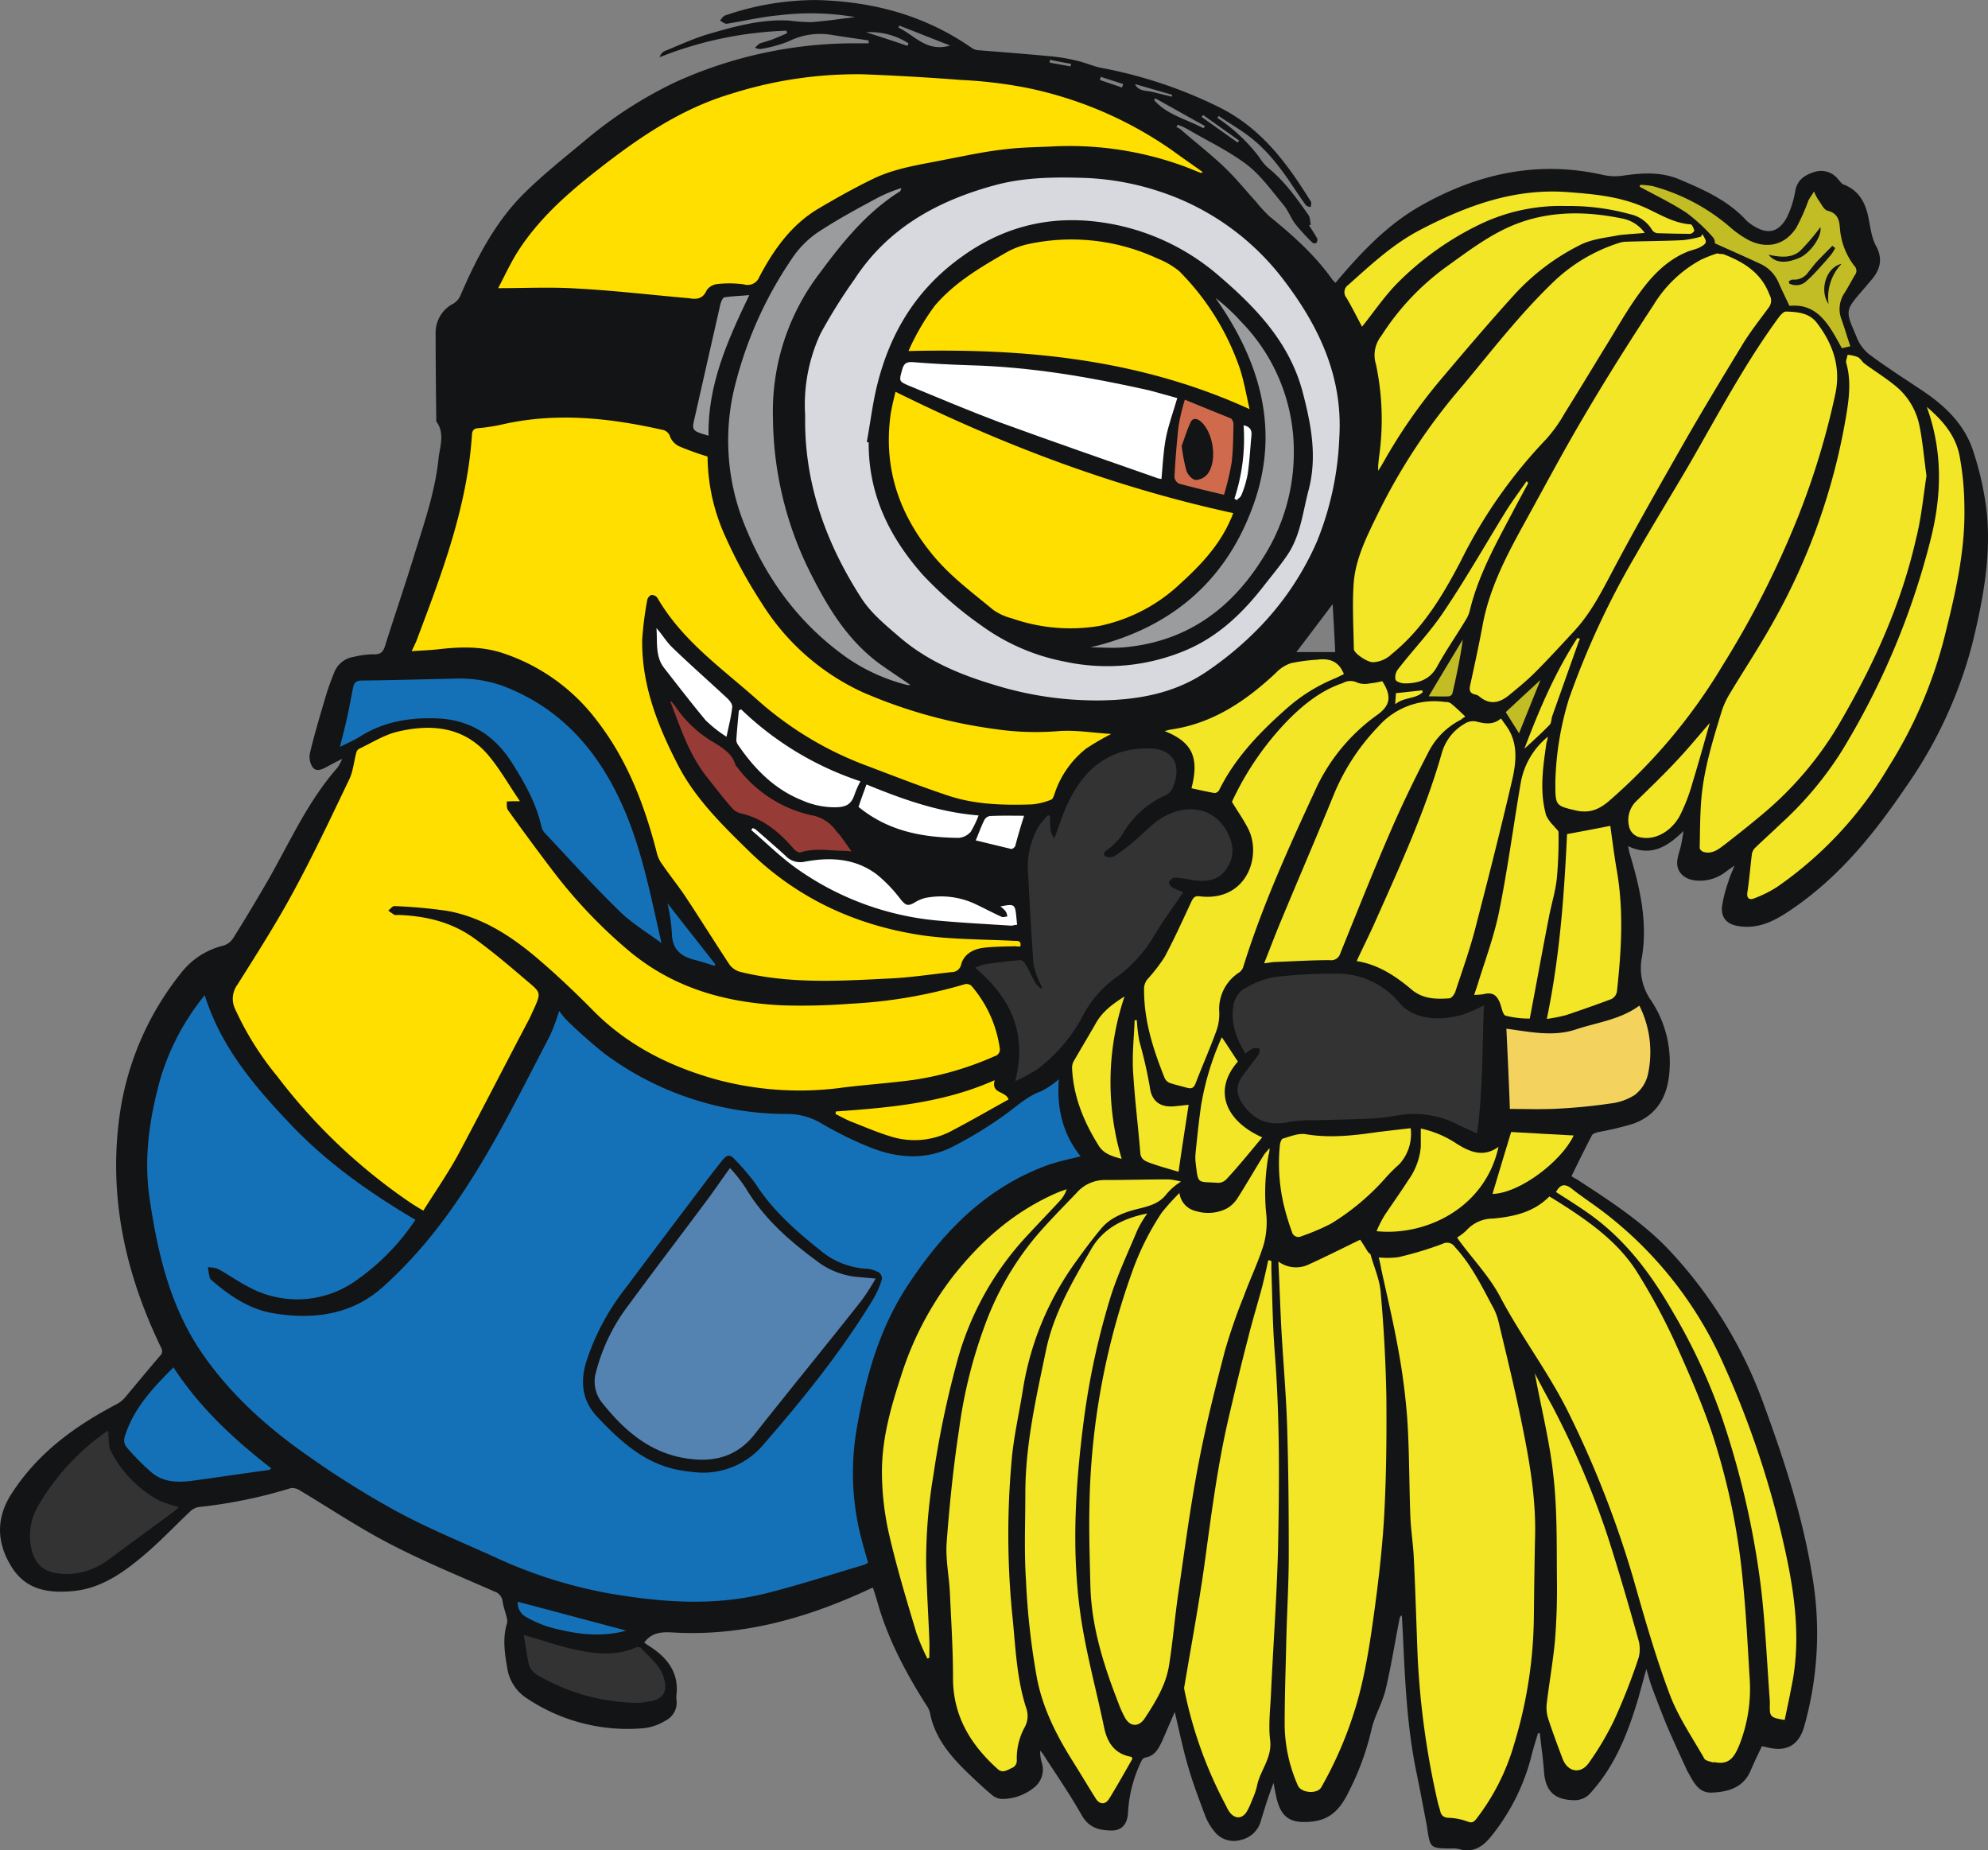 <svg xmlns="http://www.w3.org/2000/svg" xmlns:xlink="http://www.w3.org/1999/xlink" width="386.422" height="359.592" viewBox="0 0 386.422 359.592">
  <rect x="0" y="0" width="386.422" height="359.592" fill="#808080" stroke="none"/>
  <defs>
    <style>
      .ad02b672-c5d4-40e1-9001-df7a907b30e7 {
        fill: #131415;
      }

      .ececcb6a-bad7-4692-86b1-b91358638488 {
        fill: #1571b7;
      }

      .b62cee41-bc26-43de-91f2-a40bd4a82032 {
        fill: url(#fb27497a-6173-441d-bf40-a8ceb9afe2e3);
      }

      .b5cdb783-d601-4852-8f2d-f93a358a3e47 {
        fill: url(#a7aef2ea-5b89-437b-bce6-c45ca58c921f);
      }

      .bc4f93be-20e0-4b8c-80d6-1bbaa7ac2e27 {
        fill: #d8d9de;
      }

      .a71feda6-4c55-4084-8a34-fe3d06f525ea {
        fill: url(#e1f0ab3a-af7a-44e9-879a-7b5e042dc9b0);
      }

      .b411a51b-1a75-46e3-95e2-2565eb415f0d {
        fill: #333334;
      }

      .a5cfdca4-0320-4d0f-ba65-5d369bfaaacb {
        fill: #9b9c9e;
      }

      .f3090f87-e592-43e7-b6ba-e47b7385efaa {
        fill: #f3d35e;
      }

      .ba0a78eb-63b3-452a-bc37-c512364e0128 {
        fill: #973b36;
      }

      .fab1f4eb-5162-4073-bbe8-71d01b00072b {
        fill: #fff;
      }

      .ec245c59-77ec-4730-ae02-204ef2e5f854 {
        fill: url(#bbb0c6f0-8822-4f4b-8598-ff964544f23e);
      }

      .e3a21e37-f3d3-4075-9244-fabb00a67f19 {
        fill: #f2e627;
      }

      .afa65a13-94a9-4b95-83a5-ead2afc0c2aa {
        fill: #c2bc25;
      }

      .ff2c66e0-058b-4c23-98f7-562502410780 {
        fill: #5483b2;
      }

      .a1269353-01e0-4cc1-b559-71fb6a554f3f {
        fill: url(#e213d125-58c4-479e-a370-7e166bc16327);
      }

      .a0c2093e-9b7f-4994-a530-39d8b2188946 {
        fill: url(#b63a9c1f-8f39-4d54-9da5-a9e622c51e34);
      }

      .b25860c0-2cb9-4c97-99d5-40e219a23e89 {
        fill: #cf6a4c;
      }
    </style>
    <linearGradient id="fb27497a-6173-441d-bf40-a8ceb9afe2e3" data-name="Adsız degrade 8" x1="1.246" y1="148.301" x2="150.337" y2="148.301" gradientTransform="matrix(1, 0, 0, -1, 44, 336.662)" gradientUnits="userSpaceOnUse">
      <stop offset="0" stop-color="#ffdf00"/>
      <stop offset="0.309" stop-color="#ffdf00"/>
      <stop offset="1" stop-color="#ffdf00"/>
    </linearGradient>
    <linearGradient id="a7aef2ea-5b89-437b-bce6-c45ca58c921f" x1="36.009" y1="200.783" x2="172.03" y2="200.783" xlink:href="#fb27497a-6173-441d-bf40-a8ceb9afe2e3"/>
    <linearGradient id="e1f0ab3a-af7a-44e9-879a-7b5e042dc9b0" x1="52.832" y1="300.425" x2="189.807" y2="300.425" xlink:href="#fb27497a-6173-441d-bf40-a8ceb9afe2e3"/>
    <linearGradient id="bbb0c6f0-8822-4f4b-8598-ff964544f23e" x1="118.403" y1="120.913" x2="152.049" y2="120.913" xlink:href="#fb27497a-6173-441d-bf40-a8ceb9afe2e3"/>
    <linearGradient id="e213d125-58c4-479e-a370-7e166bc16327" x1="128.77" y1="237.522" x2="195.701" y2="237.522" xlink:href="#fb27497a-6173-441d-bf40-a8ceb9afe2e3"/>
    <linearGradient id="b63a9c1f-8f39-4d54-9da5-a9e622c51e34" x1="132.586" y1="273.624" x2="198.894" y2="273.624" xlink:href="#fb27497a-6173-441d-bf40-a8ceb9afe2e3"/>
  </defs>
  <g id="fefbb274-d9b1-47ba-a62a-f8b99d891000" data-name="katman 2">
    <g id="e71d9f8e-3056-469f-b0f2-af83bc711f38" data-name="katman 1">
      <g>
        <path class="ad02b672-c5d4-40e1-9001-df7a907b30e7" d="M22.849,272.792a5.613,5.613,0,0,0,1.474-1.228c2.272-2.701,4.482-5.403,6.754-8.043a1.228,1.228,0,0,0,.246-1.596c-6.876-14.244-10.253-29.04-8.104-44.942a56.77,56.77,0,0,1,11.911-27.813,14.831,14.831,0,0,1,8.289-5.403,3.392,3.392,0,0,0,1.842-1.351c2.149-3.377,4.175-6.815,6.201-10.253,4.543-7.736,8.104-16.147,14.121-22.962a8.339,8.339,0,0,0,.921-1.719c-1.228.614-2.087,1.044-2.947,1.535-.921.491-2.026,1.044-2.763.123a3.63,3.63,0,0,1-.553-2.763c.798-3.377,1.78-6.692,2.763-10.008a50.451,50.451,0,0,1,2.026-5.833,4.804,4.804,0,0,1,3.745-2.886,16.697,16.697,0,0,1,3.868-.491c1.351.061,1.842-.491,2.21-1.658,1.842-5.894,3.868-11.727,5.648-17.559,1.903-6.14,4.052-12.279,4.728-18.726.246-2.394,1.289-4.912-.368-7.245-.123-.123-.061-.368-.061-.553-.061-5.526-.123-11.051-.123-16.638A6.313,6.313,0,0,1,88.114,59.01a3.387,3.387,0,0,0,1.412-1.658c3.131-7.245,6.754-14.244,12.402-19.831,3.622-3.561,7.613-6.754,11.543-10.008A81.477,81.477,0,0,1,131.398,15.91a84.123,84.123,0,0,1,35.487-7.49H168.85V7.867c-2.333-.368-4.666-.675-6.938-1.044A13.697,13.697,0,0,0,153.255,8.051a25.958,25.958,0,0,1-5.403,1.474,2.586,2.586,0,0,1-1.105-.246,10.196,10.196,0,0,1,.86-.798c.798-.307,1.658-.491,2.456-.798.982-.368,1.965-.798,2.947-1.228a1.445,1.445,0,0,1-.123-.491,72.998,72.998,0,0,0-24.681,5.157,2.065,2.065,0,0,1,.921-1.167c2.886-1.167,5.771-2.517,8.718-3.377,5.096-1.474,10.192-2.886,15.595-2.579a33.719,33.719,0,0,0,4.298.307c3.008-.246,5.955-.675,8.473-.982a50.674,50.674,0,0,0-14.674-.368c-3.438.307-6.815,1.105-10.253,1.658-.43.061-.921-.43-1.351-.614.307-.307.614-.86.982-.982A54.305,54.305,0,0,1,158.597.008c10.99.246,21.182,2.947,30.33,9.332a2.519,2.519,0,0,0,1.351.43c4.666.368,9.332.737,13.937,1.167a35.32,35.32,0,0,1,5.096.86c1.658.368,3.193,1.105,4.85,1.412a88.048,88.048,0,0,1,22.778,7.613c8.227,4.052,13.262,10.929,17.866,18.358.184.246,0,.737-.061,1.105-.307-.123-.737-.184-.921-.43-.675-.921-1.351-1.903-1.965-2.824-2.517-3.807-5.157-7.49-8.78-10.315-1.965-1.535-4.114-2.763-6.201-4.175-.061.123-.184.246-.246.368a33.464,33.464,0,0,1,8.166,7.675,9.471,9.471,0,0,0,1.535,1.903c3.254,2.579,5.648,5.955,7.982,9.271.368.491.307,1.289.491,1.903-.123.061-.246.061-.368.123.553.86,1.105,1.658,1.596,2.579.123.184,0,.614-.184.86-.061.123-.614.061-.737-.061a38.764,38.764,0,0,1-3.377-3.684c-.86-1.167-1.351-2.579-2.272-3.684-2.272-2.701-4.359-5.71-7.183-7.859-3.5-2.64-7.552-4.543-11.42-6.815a13.008,13.008,0,0,0-1.903-.86c-.123.123-.184.246-.307.368.246.184.553.307.798.491,2.824,2.456,5.833,4.789,8.534,7.368,2.21,2.087,4.114,4.482,6.14,6.692a28.134,28.134,0,0,0,2.579,2.824c4.543,3.684,8.902,7.552,12.279,12.341a5.79,5.79,0,0,0,.614.614c.246-.307.43-.491.614-.737,4.666-5.464,9.578-10.622,15.963-14.244,11.174-6.324,22.901-8.841,35.548-5.955a10.572,10.572,0,0,0,3.684.123c3.684-.553,7.368-.798,10.929.675,4.789,2.026,9.578,4.114,13.2,8.104a6.701,6.701,0,0,0,1.044.798c2.947,1.965,5.157,1.535,6.815-1.596a19.312,19.312,0,0,0,1.596-5.157c.43-2.087,1.903-3.008,3.745-3.561a4.179,4.179,0,0,1,4.543,1.412c.368.368.675.921,1.105,1.044,2.824,1.105,4.114,3.315,4.728,6.078.43,1.965.614,4.114,1.535,5.833,1.474,2.701.737,4.789-1.044,6.815-.491.553-.921,1.105-1.412,1.658-3.5,4.052-3.561,4.052-1.412,8.964a8.066,8.066,0,0,0,2.517,3.622c3.377,2.517,6.938,4.789,10.437,7.122,4.298,2.886,7.982,6.385,9.701,11.358a59.674,59.674,0,0,1,2.701,11.788c.982,8.841-.675,17.498-2.763,26.032a86.192,86.192,0,0,1-12.955,27.874c-6.201,9.148-13.077,17.621-22.41,23.883-3.07,2.087-6.262,3.745-10.192,3.07-2.21-.368-3.377-1.719-3.07-3.929a25.502,25.502,0,0,1,1.228-4.728c.246-.921.675-1.78,1.167-3.07-.921.614-1.412.982-1.903,1.351a8.116,8.116,0,0,1-6.017,1.474c-2.272-.368-3.561-2.026-3.131-4.175.123-.798.43-1.596.614-2.394.246-.982.368-2.026.553-3.008-3.131,3.07-6.324,5.096-10.806,2.947a9.979,9.979,0,0,1,.246,1.167c2.026,6.692,3.622,13.446,2.456,20.445a10.903,10.903,0,0,0,1.842,8.473,21.73,21.73,0,0,1,3.5,13.876c-.368,4.666-2.394,8.35-7.061,10.008a62.382,62.382,0,0,1-6.692,1.596c-.491.123-1.105.307-1.289.614-1.351,2.579-2.64,5.219-3.991,7.982.368.246.982.553,1.535.921,5.955,3.868,11.849,7.736,16.884,12.832a86.926,86.926,0,0,1,19.156,31.128c3.868,10.56,7.306,21.182,9.148,32.294a66.534,66.534,0,0,1-1.474,29.716c-1.044,3.684-3.438,5.035-7.122,4.114-.368-.061-.737-.184-1.105-.246-.798,1.658-1.535,3.193-2.21,4.789-1.474,3.377-4.482,4.114-7.613,4.236-2.64.061-3.561-2.272-4.666-4.175-.123-.246-.246-.491-.368-.798-1.228-2.64-2.456-5.341-3.622-8.043-.982-2.394-1.903-4.789-2.824-7.245-.43-1.167-.737-2.333-1.167-3.745-.553,2.026-1.044,3.807-1.535,5.587-1.965,6.631-4.421,13.016-9.148,18.296a4.073,4.073,0,0,1-3.377,1.596c-3.868-.061-5.587-1.842-5.833-5.648-.184-2.456-.553-4.912-.798-7.368h-.368c-.43,1.474-.921,2.947-1.289,4.482a40.82,40.82,0,0,1-8.043,15.84c-1.535,1.842-3.438,2.947-5.955,2.21a5.424,5.424,0,0,0-1.719-.123c-3.929-.061-3.929-.061-4.543-3.991v-.123c-.675-3.561-1.351-7.183-2.087-10.744-1.842-8.902-2.21-17.928-2.64-27.014-.061-1.167-.123-2.333-.184-3.438a.859.859,0,0,0-.43.553c-.921,4.666-1.658,9.394-2.763,13.998-.675,2.701-2.21,5.157-2.763,7.859a52.269,52.269,0,0,1-4.052,11.236c-1.474,3.07-3.131,5.833-7.122,6.385-4.359.553-6.385-.553-7.306-4.85-.184-.86-.368-1.781-.491-2.64-.982,2.456-1.719,4.912-2.456,7.306a5.164,5.164,0,0,1-3.991,3.807,4.759,4.759,0,0,1-5.157-1.781,10.995,10.995,0,0,1-1.658-2.824c-1.167-3.131-2.394-6.324-3.315-9.516-1.044-3.5-1.78-7.122-2.64-10.744-.86,1.903-1.658,3.868-2.517,5.771-.675,1.412-1.412,2.763-3.193,3.07a1.092,1.092,0,0,0-.675.491,25.953,25.953,0,0,0-2.701,10.253c-.123,2.149-1.167,3.5-3.315,3.438-2.394-.061-4.298-.553-5.71-3.008-2.272-4.052-4.973-7.92-7.49-11.849-.184-.246-.368-.43-.553-.675a7.156,7.156,0,0,0,.307,2.333,4.437,4.437,0,0,1-1.351,4.728,9.957,9.957,0,0,1-6.078,2.333,3.216,3.216,0,0,1-2.21-.737c-1.78-1.474-3.438-3.07-5.096-4.666-3.254-3.193-6.14-6.692-6.999-11.358a4.275,4.275,0,0,0-.675-1.412c-4.052-6.385-7.613-13.077-9.639-20.445-.246-.798-.491-1.596-.798-2.456-.553.246-.982.43-1.351.614-11.911,5.464-24.313,8.902-37.575,8.104-2.149-.123-3.991,0-5.464,1.903,0,.061,0,.123.061.123a4.687,4.687,0,0,0,.675.491c3.622,2.272,6.078,5.219,5.464,9.823v.553a3.913,3.913,0,0,1-2.087,4.236,10.325,10.325,0,0,1-4.175,1.474,35.224,35.224,0,0,1-22.655-5.71,8.515,8.515,0,0,1-3.929-5.833c-.491-2.947-.982-5.894-.061-8.841a2.291,2.291,0,0,0-.061-1.105c-.246-1.044-.614-2.026-.798-3.07a2.295,2.295,0,0,0-1.658-2.026c-6.815-3.008-13.753-5.833-20.322-9.271-5.955-3.07-11.604-6.876-17.375-10.315a2.817,2.817,0,0,0-1.78-.491,93.89,93.89,0,0,1-17.928,3.684,3.243,3.243,0,0,0-1.474.675c-2.947,2.763-5.71,5.71-8.78,8.35-4.114,3.5-8.473,6.754-14.121,7.306-4.666.43-8.964-.123-11.788-4.359-2.947-4.482-3.377-9.209-.614-13.937C7.009,282.554,14.5,277.151,22.849,272.792ZM259.532,126.73c-.123-2.947-.307-5.955-.491-9.332-2.456,3.254-4.666,6.201-7.061,9.332ZM240.868,27.329l-6.999-4.973c-.123.123-.184.246-.307.368l6.999,4.973C240.684,27.575,240.745,27.452,240.868,27.329ZM233.93,24.935a1.866,1.866,0,0,1,.307-.43c-3.254-1.78-6.447-3.622-9.701-5.403l-.184.368C226.87,22.356,230.676,23.154,233.93,24.935Zm-9.885-7.061c1.228.307,2.517.614,3.745.921a.779.779,0,0,1,.061-.368c-2.394-.675-4.85-1.412-7.245-2.087C221.344,17.813,222.817,17.567,224.045,17.874Zm-5.955-.86c.061-.246.184-.491.246-.675-1.474-.491-2.947-.921-4.359-1.412-.061.184-.123.43-.184.614C215.204,16.033,216.678,16.524,218.09,17.015Zm-10.008-4.114c.061-.184.061-.307.123-.491-1.412-.246-2.763-.491-4.114-.798,0,.184-.061.368-.061.553C205.319,12.41,206.732,12.656,208.082,12.901Zm-23.392-4.052c-3.5-1.351-6.692-2.64-9.885-3.868l-.184.368C177.752,6.823,180.085,10.2,184.69,8.849Zm-8.289.061c.061-.184.123-.307.184-.491a13.705,13.705,0,0,0-8.227-2.149C171.06,7.13,173.7,7.99,176.402,8.911Z"/>
        <path class="ececcb6a-bad7-4692-86b1-b91358638488" d="M80.746,237.059c-8.841-5.219-17.13-11.051-24.19-18.48-6.999-7.368-13.569-14.981-16.761-25.172a46.801,46.801,0,0,0-8.595,16.147c-2.149,7.675-3.315,15.595-2.087,23.576,1.596,10.806,4.114,21.366,10.622,30.514,5.526,7.797,12.586,14.06,20.384,19.463a174.649,174.649,0,0,0,17.007,10.622c6.14,3.315,12.586,5.955,18.971,8.841a91.217,91.217,0,0,0,21.796,6.999c10.13,1.781,20.384,2.64,30.575.184,6.508-1.596,12.832-3.684,19.278-5.587a2.929,2.929,0,0,0,.982-.491c-.614-2.149-1.228-4.236-1.719-6.385a50.611,50.611,0,0,1-.553-19.217c1.719-10.069,4.359-19.831,10.13-28.488,6.815-10.315,15.226-18.91,27.199-23.208,1.965-.675,4.052-1.105,6.262-1.658-3.5-4.359-4.666-9.394-4.236-14.981a16.218,16.218,0,0,1-3.438,2.333c-3.07,1.105-5.28,3.438-7.859,5.157a78.82,78.82,0,0,1-9.762,5.833c-5.157,2.456-10.56,1.965-15.717-.123a71.091,71.091,0,0,1-9.455-4.666,12.807,12.807,0,0,0-6.508-1.78A59.511,59.511,0,0,1,117.584,204.826a96.508,96.508,0,0,1-7.552-6.692c-.43-.43-.798-.982-1.351-1.658a37.928,37.928,0,0,1-1.78,4.789c-7.061,13.507-13.63,27.321-23.392,39.294a85.734,85.734,0,0,1-8.902,9.394c-6.078,5.526-13.507,6.569-21.366,5.28-4.666-.737-8.473-3.315-11.972-6.324-.184-.184-.43-.307-.491-.553a21.062,21.062,0,0,1-.368-2.087,6.501,6.501,0,0,1,1.903.307c2.087,1.105,3.991,2.517,6.078,3.561a19.705,19.705,0,0,0,20.568-1.105A44.447,44.447,0,0,0,80.746,237.059Zm55.134,49.117a36.76,36.76,0,0,1-4.543-.614c-6.385-1.412-10.929-5.648-15.226-10.192-2.947-3.131-3.377-6.754-2.149-10.744a45.744,45.744,0,0,1,7.552-14.183c4.543-6.078,9.087-12.095,13.63-18.112,1.658-2.21,3.377-4.482,5.096-6.631,1.105-1.412,1.658-1.474,2.824-.123a43.269,43.269,0,0,1,3.807,4.482c3.377,5.28,8.043,9.332,12.832,13.139a15.189,15.189,0,0,0,8.902,3.377,5.825,5.825,0,0,1,2.272.737,1.49,1.49,0,0,1,.553,1.289,17.449,17.449,0,0,1-1.658,3.807c-6.14,10.13-13.507,19.278-21.305,28.242A15.31,15.31,0,0,1,135.88,286.176Z"/>
        <path class="b62cee41-bc26-43de-91f2-a40bd4a82032" d="M101.068,155.709c-2.149-3.131-3.991-6.447-6.385-9.209-4.728-5.341-10.99-5.833-17.437-4.298-2.579.614-4.973,2.149-7.429,3.315a1.144,1.144,0,0,0-.553.737c-.491,1.78-.614,3.684-1.412,5.28-3.5,7.306-6.938,14.612-10.806,21.734-3.315,6.14-7.122,12.095-10.867,18.051a4.611,4.611,0,0,0-.553,4.605A58.71,58.71,0,0,0,53.855,209.124a110.336,110.336,0,0,0,25.848,24.559c.737.491,1.535.982,2.579,1.596,2.272-3.622,4.666-7.061,6.692-10.744,4.728-8.841,9.271-17.744,13.937-26.585.307-.614.553-1.228.86-1.842,1.351-3.07,1.412-3.193-1.105-5.28-3.377-2.886-6.754-5.771-10.315-8.35-4.421-3.254-9.516-4.482-14.919-4.666a2.947,2.947,0,0,1-.737,0,14.893,14.893,0,0,1-1.228-.86c.43-.307.86-.921,1.228-.86a95.212,95.212,0,0,1,10.192.921c6.631,1.167,12.218,4.728,17.252,8.964,3.991,3.377,7.797,6.999,11.481,10.744,6.447,6.385,14.183,10.315,22.778,12.832a62.177,62.177,0,0,0,25.602,1.78c4.543-.553,9.087-.86,13.63-1.474A60.855,60.855,0,0,0,193.347,205.256a1.323,1.323,0,0,0,.982-1.535,23.511,23.511,0,0,0-5.526-12.156,1.452,1.452,0,0,0-1.228-.307,94.65,94.65,0,0,1-22.287,3.807,122.113,122.113,0,0,1-13.384.307c-10.806-.553-20.752-3.254-29.409-10.376A97.006,97.006,0,0,1,107.392,169.155c-2.947-3.868-5.833-7.797-8.657-11.727-.307-.43-.184-1.105-.246-1.658C99.165,155.709,99.902,155.709,101.068,155.709Z"/>
        <path class="b5cdb783-d601-4852-8f2d-f93a358a3e47" d="M198.32,183.951c.246-1.105-.368-1.105-1.167-1.105-5.894-.307-11.849-.246-17.682-1.044-13.016-1.903-24.559-7.183-34.075-16.577-5.157-5.035-10.315-10.13-13.63-16.577-3.929-7.613-7.061-15.533-6.938-24.313a66.617,66.617,0,0,1,.982-7.736,1.459,1.459,0,0,1,.798-.982,1.426,1.426,0,0,1,1.167.553c4.85,8.411,12.709,13.814,19.708,20.077A66.955,66.955,0,0,0,168.543,148.833c5.341,2.026,10.683,4.114,16.086,5.894,5.157,1.658,10.622,1.78,16.024,1.596a12.979,12.979,0,0,0,3.684-.921c.307-.123.491-.675.614-1.044a18.546,18.546,0,0,1,6.201-8.902,52.853,52.853,0,0,1,4.85-2.824h0c-3.377-.184-6.815-.798-10.192-.553a54.326,54.326,0,0,1-12.648-.43,96.517,96.517,0,0,1-25.479-7.122A45.533,45.533,0,0,1,148.098,117.275a92.034,92.034,0,0,1-6.999-12.77,37.931,37.931,0,0,1-3.561-15.656c0-.123-.061-.246,0-.123a56.582,56.582,0,0,1-5.464-1.965,3.591,3.591,0,0,1-1.78-1.78,1.958,1.958,0,0,0-1.658-1.474c-10.13-2.272-20.322-3.377-30.637-1.105a34.917,34.917,0,0,1-4.973.798c-.921.061-1.228.43-1.289,1.289-.921,14.121-5.894,27.076-10.806,40.092-.246.553-.491,1.105-.921,1.965,1.842-.123,3.561-.184,5.219-.368,4.175-.491,8.35-.614,12.463.737a37.652,37.652,0,0,1,18.296,13.077c6.017,7.736,9.394,16.7,11.788,26.155a6.759,6.759,0,0,0,1.044,1.965c1.474,2.149,3.131,4.175,4.543,6.324,2.886,4.359,5.587,8.718,8.473,13.077a3.843,3.843,0,0,0,2.026,1.351c9.639,2.394,19.401,1.78,29.163,1.289,3.991-.184,7.92-.798,11.911-1.228a1.885,1.885,0,0,0,1.903-1.535c.553-1.965,2.333-2.947,4.298-3.193,2.026-.246,4.114-.246,6.201-.307A5.616,5.616,0,0,0,198.32,183.951Z"/>
        <path class="bc4f93be-20e0-4b8c-80d6-1bbaa7ac2e27" d="M156.509,80.744c-.246,12.893,3.929,24.681,10.99,35.61,1.903,2.886,4.605,5.096,7.245,7.368,5.526,4.789,11.972,7.429,18.787,9.455a67.36,67.36,0,0,0,19.463,2.947c7.675,0,15.165-1.228,21.612-5.648a65.168,65.168,0,0,0,9.762-8.104,56.326,56.326,0,0,0,11.665-17.252,59.699,59.699,0,0,0,4.298-20.077c.737-11.911-4.052-21.857-11.051-30.944A49.69,49.69,0,0,0,225.212,37.153a52.416,52.416,0,0,0-14.428-2.579C204.951,34.39,199.057,34.451,193.409,35.986c-11.113,3.008-20.813,8.289-27.321,18.296a103.463,103.463,0,0,0-6.569,10.499A32.717,32.717,0,0,0,156.509,80.744ZM168.85,85.963c-.123,0-.246-.061-.368-.061.675-3.622,1.105-7.306,1.965-10.867,2.517-10.253,7.552-18.726,16.454-25.111,9.025-6.508,18.726-8.35,29.225-6.385a44.319,44.319,0,0,1,20.813,10.069c7.245,6.201,13.753,13.016,16.27,22.594,1.658,6.324,2.886,12.648,1.105,19.217-1.105,4.236-1.535,8.657-4.052,12.402-1.412,2.087-3.008,3.991-4.543,5.955-4.052,5.219-8.718,9.762-14.919,12.463A39.258,39.258,0,0,1,206.916,128.572a40.497,40.497,0,0,1-16.147-6.999,72.927,72.927,0,0,1-11.42-9.885C172.779,104.259,168.789,95.971,168.85,85.963Z"/>
        <path class="a71feda6-4c55-4084-8a34-fe3d06f525ea" d="M96.832,56.002c5.219,0,10.192-.246,15.165.061,6.938.368,13.814,1.167,20.691,1.78.43.061.86.061,1.289.123,1.474.246,2.64.123,3.377-1.535a2.827,2.827,0,0,1,2.087-1.228,20.678,20.678,0,0,1,5.157.061,2.431,2.431,0,0,0,3.008-1.474c2.824-5.341,6.262-10.192,11.604-13.323,3.438-2.026,6.938-3.991,10.499-5.71,4.421-2.149,9.271-2.763,14.06-3.745,3.561-.675,7.183-1.474,10.806-1.903,3.07-.43,6.201-.491,9.332-.614a64.987,64.987,0,0,1,25.172,3.438c1.474.491,2.886,1.105,4.298,1.658.061,0,.061,0,.43-.123-2.026-1.474-3.929-2.763-5.771-4.114a75.746,75.746,0,0,0-28.426-12.279,88.459,88.459,0,0,0-12.77-1.535q-9.578-.737-19.156-1.105a80.653,80.653,0,0,0-25.602,3.807c-9.885,2.947-18.112,8.657-26.032,14.858-5.955,4.666-11.543,9.639-15.595,16.086C99.104,51.397,97.999,53.791,96.832,56.002Z"/>
        <path class="b411a51b-1a75-46e3-95e2-2565eb415f0d" d="M202.311,192.117a7.426,7.426,0,0,1-.982-.982c-.737-1.228-1.289-2.579-2.026-3.807-.184-.307-.675-.798-.982-.737-2.272.184-4.482.43-6.754.798a8.666,8.666,0,0,0-2.026.675c6.876,5.833,10.192,12.648,7.797,22.041a29.905,29.905,0,0,0,4.236-2.272,31.193,31.193,0,0,0,8.718-10.069,21.262,21.262,0,0,1,6.815-7.92,27.04,27.04,0,0,0,7.368-8.227c1.658-2.763,3.622-5.403,5.526-8.227a10.743,10.743,0,0,1-2.087-.921c-.368-.184-.798-.798-.675-1.044a1.465,1.465,0,0,1,1.044-.86,18.87,18.87,0,0,1,3.254.43c2.701.43,5.28.307,6.938-2.272,1.658-2.456,1.289-4.973-.184-7.49-2.763-4.543-7.859-4.912-12.156-2.456-2.087,1.167-3.745,3.07-5.648,4.666a37.714,37.714,0,0,1-3.991,3.008c-.43.246-1.535.184-1.719-.123-.553-.798.368-.982.86-1.474a11.667,11.667,0,0,0,2.517-2.701,18.39,18.39,0,0,1,8.411-7.613,2.992,2.992,0,0,0,1.412-1.474c1.658-4.052.43-7.49-4.482-7.613-7.982-.184-12.955,4.114-16.086,10.99-.921,2.026-1.596,4.175-2.456,6.447-1.105-1.228-.737-2.886-.86-4.298l-.368-.184a18.852,18.852,0,0,0-1.78,2.087,15.854,15.854,0,0,0-2.087,9.578c.307,5.833.614,11.665,1.044,17.437a17.087,17.087,0,0,0,1.289,3.622c.123.307.246.553.368.798C202.495,191.933,202.372,192.056,202.311,192.117Z"/>
        <path class="b411a51b-1a75-46e3-95e2-2565eb415f0d" d="M242.096,204.765a7.245,7.245,0,0,1,1.474-1.044,3.096,3.096,0,0,1,1.289.061c-.061.368,0,.86-.246,1.167-1.044,1.474-2.149,2.824-3.193,4.298-1.289,1.842-1.105,3.622.246,5.464,2.21,3.131,5.157,4.175,8.964,3.315a28.07,28.07,0,0,1,5.096-.307c3.807-.123,7.613-.184,11.358-.368,2.087-.123,4.114-.553,6.14-.798a18.664,18.664,0,0,1,10.437,2.149c1.044.491,2.087.921,3.438,1.596,1.167-8.35.982-16.454,1.351-24.927a35.155,35.155,0,0,1-3.684,1.658c-4.605,1.474-9.762,1.289-12.77-2.149a15.788,15.788,0,0,0-13.016-5.648,87.463,87.463,0,0,0-11.358.675,16.941,16.941,0,0,0-6.262,2.579,5.044,5.044,0,0,0-1.658,3.193C239.272,198.932,240.315,201.879,242.096,204.765Z"/>
        <path class="ececcb6a-bad7-4692-86b1-b91358638488" d="M128.574,183.276c-2.21-9.701-3.991-19.217-8.166-27.997-4.85-10.253-12.034-17.989-22.839-22.041a25.32,25.32,0,0,0-9.332-1.351c-5.955.123-11.911.307-17.866.368-1.044,0-1.535.368-1.719,1.289-.43,2.087-.798,4.236-1.289,6.385-.368,1.658-.798,3.254-1.289,5.219,1.351-.675,2.64-1.228,3.745-1.903,4.666-3.008,9.885-3.868,15.349-3.622,6.324.307,11.051,3.377,14.367,8.657,2.456,3.868,4.728,7.859,5.71,12.402a3.047,3.047,0,0,0,.798,1.351c4.728,5.035,9.332,10.13,14.244,14.919C122.68,179.347,125.75,181.189,128.574,183.276Z"/>
        <path class="a5cfdca4-0320-4d0f-ba65-5d369bfaaacb" d="M175.235,36.539a30.08,30.08,0,0,0-4.421,1.78c-4.114,2.21-8.227,4.421-12.095,6.999a18.928,18.928,0,0,0-4.85,5.035,76.64,76.64,0,0,0-10.806,23.822,43.715,43.715,0,0,0,1.228,26.707c4.175,10.99,10.683,20.077,20.261,26.892a35.968,35.968,0,0,0,11.788,5.341,2.047,2.047,0,0,0,.614,0c-2.026-1.412-3.991-2.701-5.894-4.052-6.631-4.85-10.56-11.665-14.121-18.91a68.286,68.286,0,0,1-6.692-28.856,44.18,44.18,0,0,1,8.964-28.058c4.543-6.14,9.209-11.972,15.779-16.086C175.051,37.03,175.051,36.969,175.235,36.539Z"/>
        <path class="b411a51b-1a75-46e3-95e2-2565eb415f0d" d="M21.008,278.011A44.814,44.814,0,0,0,7.439,292.623a11.438,11.438,0,0,0-1.412,8.043c.798,3.684,2.824,5.341,7.429,5.219a13.774,13.774,0,0,0,7.859-2.947q6.262-4.605,12.525-9.209a10.989,10.989,0,0,0,.921-.86,27.864,27.864,0,0,1-3.622-1.167,22.391,22.391,0,0,1-9.516-9.578C21.008,281.019,21.192,279.423,21.008,278.011Z"/>
        <path class="f3090f87-e592-43e7-b6ba-e47b7385efaa" d="M292.809,199.915c.246,5.28.491,10.315.675,15.595,3.07,0,6.262.123,9.516-.061,3.315-.184,6.631-.491,9.885-.982a11.145,11.145,0,0,0,4.85-1.658,7.007,7.007,0,0,0,2.579-3.991,20.189,20.189,0,0,0-1.658-13.384c-3.745,2.763-8.289,3.254-12.463,4.666C301.834,201.511,297.352,200.529,292.809,199.915Z"/>
        <path class="ececcb6a-bad7-4692-86b1-b91358638488" d="M33.717,265.731c-4.114,4.114-7.859,8.104-9.516,13.63a2.184,2.184,0,0,0,.368,1.842,45.8,45.8,0,0,0,4.85,4.912c2.272,1.965,5.096,2.026,7.92,1.658,4.973-.675,9.885-1.412,14.858-2.087.123,0,.246-.123.553-.307C45.505,279.73,38.874,273.652,33.717,265.731Z"/>
        <path class="b411a51b-1a75-46e3-95e2-2565eb415f0d" d="M101.805,317.734c.307,1.781.553,3.622.921,5.464.368,1.658,1.719,2.394,3.07,3.07a39.25,39.25,0,0,0,18.419,4.666,16.544,16.544,0,0,0,1.719-.246c3.438-.368,3.991-2.456,2.824-5.403-.798-1.903-2.701-3.377-4.175-5.035a1.215,1.215,0,0,0-1.044-.061c-3.807,1.658-7.736,1.228-11.604.43C108.559,319.883,105.305,318.716,101.805,317.734Z"/>
        <path class="ba0a78eb-63b3-452a-bc37-c512364e0128" d="M130.293,136.308c1.965,5.096,3.622,10.253,6.999,14.551,1.596,2.026,3.193,4.114,4.912,6.078a3.45,3.45,0,0,0,1.903,1.167c4.298.982,7.429,3.684,10.192,6.876.307.368.982.798,1.289.675,2.824-.921,5.71-.307,8.595-.307.307,0,.614.061,1.351.123-.86-1.167-1.474-2.087-2.149-3.008-.246-.368-.614-.614-.86-.982a7.449,7.449,0,0,0-4.912-3.07,24.664,24.664,0,0,1-14.183-9.148c-.184-.246-.43-.43-.491-.675-.675-2.149-2.394-3.193-4.175-4.298a23.028,23.028,0,0,1-7.613-7.183c-.184-.246-.368-.43-.553-.675C130.661,136.369,130.539,136.369,130.293,136.308Z"/>
        <path class="fab1f4eb-5162-4073-bbe8-71d01b00072b" d="M197.706,179.715c-.43-3.991-.061-4.175-3.254-3.561a5.422,5.422,0,0,1,1.044.982,2.63,2.63,0,0,1,.307.982c-.368,0-.798.184-1.105.061-1.903-.86-3.684-1.842-5.587-2.701a15.741,15.741,0,0,0-9.209-.982,6.805,6.805,0,0,0-1.842.737c-1.596.982-1.965.798-3.07-.553a27.699,27.699,0,0,0-4.543-4.728c-4.236-3.193-9.148-3.438-14.183-2.456a3.94,3.94,0,0,1-3.622-1.228c-1.903-1.719-3.807-3.377-5.71-5.035a1.92,1.92,0,0,0-.614-.307c-.123.123-.184.246-.307.368,2.947,2.517,5.71,5.28,8.841,7.49A56.014,56.014,0,0,0,182.419,178.917c4.728.43,9.516.675,14.244.982A6.2,6.2,0,0,1,197.706,179.715Z"/>
        <path class="fab1f4eb-5162-4073-bbe8-71d01b00072b" d="M167.254,151.841a60.997,60.997,0,0,1-23.208-13.998c-.123.061-.307.184-.43.246-.184,1.903-.368,3.807-.491,5.71a1.654,1.654,0,0,0,.307.921c3.193,4.666,7.061,8.657,12.463,10.806a15.647,15.647,0,0,0,6.876,1.351c1.965-.123,2.763-.737,3.377-2.579A16.233,16.233,0,0,1,167.254,151.841Z"/>
        <path class="ec245c59-77ec-4730-ae02-204ef2e5f854" d="M193.347,209.922c-10.069,4.482-20.506,5.341-30.882,6.078,0,.184-.061.307-.061.491.982.491,1.965,1.044,3.008,1.474,2.701,1.044,5.341,2.21,8.104,3.008a15.373,15.373,0,0,0,11.849-1.412c3.622-1.903,7.122-3.929,10.683-5.894C195.435,211.948,192.61,212.624,193.347,209.922Z"/>
        <path class="fab1f4eb-5162-4073-bbe8-71d01b00072b" d="M190.216,158.472c-7.736-.614-14.735-3.131-21.796-6.017-.553,1.535-1.105,3.008-1.535,4.359,5.771,4.728,12.463,5.955,19.524,6.017a3.563,3.563,0,0,0,2.272-1.167A19.524,19.524,0,0,0,190.216,158.472Z"/>
        <path class="fab1f4eb-5162-4073-bbe8-71d01b00072b" d="M141.222,143.184c.43-2.149.921-3.929,1.105-5.771.061-.614-.553-1.351-1.105-1.842-3.5-3.254-7.061-6.385-10.499-9.701-1.167-1.105-1.965-2.517-3.131-3.807.246,2.64-.307,5.464,1.535,7.797,2.64,3.377,5.28,6.815,8.043,10.13A25.188,25.188,0,0,0,141.222,143.184Z"/>
        <path class="a5cfdca4-0320-4d0f-ba65-5d369bfaaacb" d="M137.722,84.674c-.184-9.823,3.622-18.358,7.92-27.321-1.903.184-3.438.184-4.85.43-.307.061-.614.798-.737,1.228-1.658,7.183-3.254,14.428-4.912,21.673C134.407,83.691,134.345,83.691,137.722,84.674Z"/>
        <path class="ececcb6a-bad7-4692-86b1-b91358638488" d="M121.698,316.875c-6.999-1.842-13.998-3.745-21.059-5.587a3.146,3.146,0,0,0,1.596,2.947,22.861,22.861,0,0,0,4.728,2.026c4.605,1.228,9.332,1.965,14.121.798.184-.061.43-.123.614-.184C121.82,316.813,121.82,316.69,121.698,316.875Z"/>
        <path class="fab1f4eb-5162-4073-bbe8-71d01b00072b" d="M199.057,158.533c-2.21,0-4.482-.061-6.692.061a1.496,1.496,0,0,0-1.044.798c-.614,1.228-1.044,2.456-1.658,3.929,2.272.553,4.543,1.105,6.876,1.658.246.061.675-.307.798-.553C197.829,162.524,198.382,160.682,199.057,158.533Z"/>
        <path class="ececcb6a-bad7-4692-86b1-b91358638488" d="M139.073,187.451c-3.008-3.868-6.078-7.736-9.332-11.911a36.227,36.227,0,0,1,.86,5.833c.061,3.193,1.78,4.543,4.605,5.219,1.228.307,2.456.737,3.684,1.105C138.889,187.574,139.011,187.512,139.073,187.451Z"/>
        <g>
          <path class="e3a21e37-f3d3-4075-9244-fabb00a67f19" d="M301.159,232.516c-3.008,3.07-6.938,3.929-10.929,4.298a6.926,6.926,0,0,0-5.219,2.333,10.407,10.407,0,0,1-1.78,1.351l.368.553c2.701,3.684,5.955,7.061,8.043,11.051,4.114,7.797,9.516,14.797,13.384,22.717a198.409,198.409,0,0,1,12.463,31.987c2.149,7.552,4.298,15.103,7.061,22.471,1.658,4.421,4.421,8.411,6.754,12.525.246.368.982.491,1.535.675.184.061.368-.061.553,0,2.824.553,3.807-1.167,4.728-3.438a29.686,29.686,0,0,0,1.965-13.016c-.368-6.14-.675-12.341-1.289-18.419a131.167,131.167,0,0,0-6.017-29.102c-2.026-6.017-4.605-11.911-7.245-17.744a120.946,120.946,0,0,0-7.183-13.323c-3.561-5.771-8.964-9.701-14.612-13.323C302.878,233.56,302.08,233.069,301.159,232.516Z"/>
          <path class="e3a21e37-f3d3-4075-9244-fabb00a67f19" d="M268.005,244.365c.184.86.368,1.535.491,2.333,1.105,5.096,2.333,10.192,3.254,15.349a126.209,126.209,0,0,1,1.78,13.569c.43,6.385.368,12.77.614,19.217.123,2.701.553,5.341.675,8.043.307,6.324.491,12.709.737,19.033a161.186,161.186,0,0,0,3.991,28.672c.123.43.246.798.368,1.228.184,1.044.737,1.474,1.903,1.474a11.495,11.495,0,0,1,3.5.737c.798.307,1.167.061,1.658-.553a43.165,43.165,0,0,0,7.368-14.612,87.52,87.52,0,0,0,3.807-24.866c.061-5.28.123-10.622.246-15.902.123-7.675-1.289-15.165-2.824-22.594-1.289-6.262-2.824-12.463-4.298-18.664a12.014,12.014,0,0,0-1.289-3.193c-2.087-3.929-4.114-7.982-7.183-11.297a1.813,1.813,0,0,0-2.394-.614,68.329,68.329,0,0,1-8.534,2.579A15.85,15.85,0,0,1,268.005,244.365Z"/>
          <path class="e3a21e37-f3d3-4075-9244-fabb00a67f19" d="M302.326,151.903v.86c0,3.807.246,3.868,3.929,4.728,2.64.614,4.482-.123,6.447-1.78a108.269,108.269,0,0,0,22.103-26.339,182.081,182.081,0,0,0,14.49-28.427,149.148,149.148,0,0,0,7.49-24.559c1.044-5.157-.553-9.639-3.622-13.63-1.474-1.965-3.807-2.149-6.017-2.21-.43,0-.921.553-1.289.982-6.631,9.025-11.849,18.91-17.437,28.611-3.438,5.894-7.061,11.727-10.437,17.682a161.101,161.101,0,0,0-13.016,27.997A59.574,59.574,0,0,0,302.326,151.903Z"/>
          <path class="e3a21e37-f3d3-4075-9244-fabb00a67f19" d="M246.762,223.122c-.553.675-.86.982-1.105,1.351-1.719,2.763-3.377,5.648-5.096,8.35a5.989,5.989,0,0,1-2.087,2.026,8.019,8.019,0,0,1-6.078.491,4.076,4.076,0,0,1-3.131-3.5,45.823,45.823,0,0,0-3.438,3.807,52.267,52.267,0,0,0-5.833,11.727,140.93,140.93,0,0,0-8.227,45.126c-.123,5.28.061,10.622.184,15.902.246,7.859,2.579,15.226,5.403,22.471a22.359,22.359,0,0,0,1.351,3.008c1.044,1.781,2.701,1.719,3.807.061,2.087-3.193,4.114-6.447,4.728-10.315.737-4.605,1.105-9.271,1.78-13.876,1.228-8.411,2.333-16.884,3.929-25.234,1.412-7.429,3.254-14.735,5.157-22.041a108.572,108.572,0,0,1,3.684-10.622c1.228-3.377,2.824-6.631,3.868-10.069a16.472,16.472,0,0,0,.43-6.262,41.52,41.52,0,0,1,.491-11.051A4.201,4.201,0,0,0,246.762,223.122Z"/>
          <path class="e3a21e37-f3d3-4075-9244-fabb00a67f19" d="M264.383,240.927c-3.193,1.535-6.447,3.193-9.823,4.728a5.795,5.795,0,0,1-6.078-.491c.246,4.728.368,9.209.614,13.63.368,6.324.921,12.586,1.105,18.849.246,8.104.307,16.27.307,24.436,0,5.71-.368,11.42-.491,17.191-.123,5.28-.307,10.56-.307,15.84a29.694,29.694,0,0,0,2.579,11.911c.614,1.412,3.745,1.719,4.543.307a75.324,75.324,0,0,0,6.385-14.612c2.087-6.569,3.07-13.323,3.991-20.077.86-6.385,1.596-12.832,1.903-19.217.368-7.306.43-14.612.368-21.919-.123-6.754-.491-13.569-1.105-20.322-.184-2.517-1.289-4.912-1.965-7.368-.061-.184-.368-.307-.491-.491C265.365,242.462,264.874,241.603,264.383,240.927Z"/>
          <path class="e3a21e37-f3d3-4075-9244-fabb00a67f19" d="M374.466,92.471c-.491-3.5-.737-6.754-1.412-9.946a13.427,13.427,0,0,0-5.035-7.859c-1.78-1.412-3.745-2.64-5.587-3.991-.491-.368-.798-1.044-1.351-1.289a6.572,6.572,0,0,0-1.965-.43c-.061.553-.368,1.105-.246,1.596,1.044,3.622.491,7.306-.123,10.867a122.922,122.922,0,0,1-14.121,39.539c-2.701,4.85-5.771,9.455-8.595,14.183a16.644,16.644,0,0,0-1.351,3.008c-1.719,5.648-3.5,11.297-3.991,17.252-.246,3.131-.246,6.262-.307,9.394,0,.307.491.737.86.798,1.719.43,2.947-.675,4.175-1.596,2.456-1.903,4.85-3.807,7.183-5.771a67.2,67.2,0,0,0,15.472-18.542c6.385-11.051,11.543-22.532,14.367-34.996C373.484,100.575,373.852,96.4,374.466,92.471Z"/>
          <path class="e3a21e37-f3d3-4075-9244-fabb00a67f19" d="M333.761,49.248a27.022,27.022,0,0,0-3.131,1.228,24.334,24.334,0,0,0-9.209,8.78c-4.728,7.183-9.332,14.49-13.691,21.918-4.052,6.876-7.797,13.937-11.665,20.936-3.377,6.14-6.569,12.341-7.859,19.278-.737,3.991-1.596,7.92-2.456,11.85-.184.86-.061,1.474.921,1.719a1.821,1.821,0,0,1,.921.43c2.087,1.719,3.991,1.167,5.833-.368,1.719-1.412,3.438-2.824,4.973-4.359,2.579-2.579,5.035-5.28,7.552-7.982,3.315-3.561,5.464-7.859,7.736-12.156,4.236-7.982,8.718-15.84,13.2-23.699,3.807-6.692,7.797-13.262,11.788-19.831,1.535-2.517,3.377-4.85,5.096-7.183a2.219,2.219,0,0,0,.184-2.517c-1.596-4.298-5.035-6.385-9.025-7.92A5.834,5.834,0,0,1,333.761,49.248Z"/>
          <path class="e3a21e37-f3d3-4075-9244-fabb00a67f19" d="M330.629,45.994a22.676,22.676,0,0,1-3.438.675c-3.745.184-7.49.184-11.236.307a4.782,4.782,0,0,0-1.289.246,32.714,32.714,0,0,0-13.139,7.982C295.204,61.343,289.862,68.281,284.275,74.973a116.416,116.416,0,0,0-16.27,24.497c-2.21,4.543-4.666,9.209-4.912,14.367-.246,4.052,0,8.166.061,12.279,0,.86,2.64,2.579,3.684,2.579a5.512,5.512,0,0,0,3.622-1.535c6.078-4.912,9.946-11.358,13.507-18.173a95.388,95.388,0,0,1,16.516-23.576,28.089,28.089,0,0,0,3.684-5.157c2.579-4.114,5.096-8.289,7.613-12.402,2.272-3.622,4.359-7.429,6.876-10.867,2.394-3.315,5.219-6.324,9.148-7.982.798-.368,1.658-.491,2.456-.86.491-.246,1.167-.614,1.289-1.044s-.368-1.044-.614-1.596A3.427,3.427,0,0,0,330.629,45.994Z"/>
          <path class="e3a21e37-f3d3-4075-9244-fabb00a67f19" d="M229.571,229.63a14.802,14.802,0,0,0-2.333-.43c-4.114,0-8.289.123-12.402.123a7.259,7.259,0,0,0-5.587,2.517c-2.763,2.886-5.587,5.71-8.166,8.78a57.765,57.765,0,0,0-9.762,17.252,93.5,93.5,0,0,0-4.912,20.015c-1.105,7.245-1.842,14.49-2.394,21.796-.246,3.193.43,6.447.614,9.639.246,5.526.614,11.051.614,16.577-.061,7.49,3.377,13.139,8.718,17.928,1.044.921,2.026,0,2.886-.307a1.525,1.525,0,0,0,.798-1.351,12.585,12.585,0,0,1,1.535-6.508,4.533,4.533,0,0,0,.307-3.684c-1.965-6.017-2.087-12.279-2.763-18.542a159.562,159.562,0,0,1-.123-29.163c.368-4.85,1.535-9.701,2.272-14.49a57.763,57.763,0,0,1,9.885-24.067c1.658-2.333,3.377-4.666,5.219-6.876,1.903-2.333,4.728-3.315,7.552-3.991,1.965-.491,3.745-.982,5.096-2.64A11.242,11.242,0,0,1,229.571,229.63Z"/>
          <path class="e3a21e37-f3d3-4075-9244-fabb00a67f19" d="M246.516,244.918c-.368,1.719-.737,3.377-1.167,5.096-.921,3.438-1.965,6.815-2.824,10.315-1.289,4.912-2.456,9.885-3.622,14.858-2.272,9.639-3.5,19.524-4.85,29.347-1.105,7.736-2.517,15.349-3.807,23.024a1.781,1.781,0,0,0,0,.982,82.266,82.266,0,0,0,7.982,22.225,10.672,10.672,0,0,0,.614,1.167c1.105,1.719,2.763,1.658,3.684-.184.43-.798.737-1.658,1.105-2.517a13.072,13.072,0,0,0,.675-2.026c.553-3.07,3.008-5.526,2.579-9.025-.368-3.07.061-6.262.184-9.394.43-9.209,1.105-18.48,1.351-27.69.246-12.648.368-25.295-.614-37.943-.43-5.403-.491-10.867-.675-16.27v-1.78A.96.96,0,0,0,246.516,244.918Z"/>
          <path class="e3a21e37-f3d3-4075-9244-fabb00a67f19" d="M223.002,235.831c-4.728.921-8.595,2.947-10.867,6.876-3.622,6.262-7.368,12.586-8.841,19.831-1.903,9.148-3.991,18.235-3.991,27.69,0,5.648-.246,11.297.123,16.884a141.965,141.965,0,0,0,2.149,19.094c1.105,5.71,3.745,10.99,6.876,15.963,1.535,2.456,3.008,4.912,4.543,7.368.737,1.167,1.842,1.228,2.579.061,1.596-2.579,3.07-5.219,4.543-7.797-.123-.184-.123-.307-.184-.368-3.254-.553-4.728-2.763-5.341-5.833-1.596-7.675-3.745-15.288-4.728-23.024-1.535-11.972-.798-24.067.737-36.04a146.776,146.776,0,0,1,5.157-24.129c1.412-4.605,3.5-8.964,5.341-13.384A21.558,21.558,0,0,1,223.002,235.831Z"/>
          <path class="e3a21e37-f3d3-4075-9244-fabb00a67f19" d="M268.68,132.379a16.343,16.343,0,0,1-2.394.43,4.44,4.44,0,0,1-2.394-.123,3.008,3.008,0,0,0-2.886.061c-4.175,1.412-7.49,4.052-10.56,7.122A57.464,57.464,0,0,0,239.456,155.832c1.044,1.719,2.21,3.377,3.131,5.157,2.763,5.341-.246,14.305-9.394,13.2-.86-.123-1.167.184-1.535.86-1.719,3.684-3.377,7.368-5.28,10.929a32.051,32.051,0,0,1-3.315,4.298,3.091,3.091,0,0,0-.675,1.596c-.123,6.201,1.719,11.972,3.991,17.621a1.821,1.821,0,0,0,1.044.982c1.105.368,2.21.614,3.315.921.86.246,1.289.061,1.658-.86,1.289-3.377,2.763-6.692,3.991-10.069a9.799,9.799,0,0,0,.614-3.745,8.426,8.426,0,0,1,3.868-7.736,2.076,2.076,0,0,0,.798-1.105c3.745-12.034,8.964-23.453,14.244-34.873a36.515,36.515,0,0,1,11.604-13.937C270.277,137.167,270.584,135.326,268.68,132.379Z"/>
          <path class="e3a21e37-f3d3-4075-9244-fabb00a67f19" d="M291.765,139.623c-1.535,1.289-3.07,1.044-4.728.614a2.982,2.982,0,0,0-2.272.368,9.574,9.574,0,0,0-4.482,5.648c-3.315,11.665-8.411,22.594-13.323,33.645-1.044,2.272-2.149,4.482-3.254,6.876,4.236.675,7.613,2.947,10.744,5.587,2.149,1.78,4.666,1.842,7.245,1.658.43,0,.982-.737,1.167-1.228,1.412-4.298,2.947-8.534,4.052-12.955,2.456-9.455,4.85-18.91,7.061-28.427.737-3.315,1.105-6.815-.921-9.946C292.686,140.913,292.257,140.36,291.765,139.623Z"/>
          <path class="e3a21e37-f3d3-4075-9244-fabb00a67f19" d="M374.528,79.087c3.131,8.657,2.886,17.13.798,25.541a147.867,147.867,0,0,1-17.437,41.504,68.272,68.272,0,0,1-11.665,13.876c-1.658,1.596-3.377,3.131-5.035,4.728a2.196,2.196,0,0,0-.675,1.351c-.307,2.456-.491,4.912-.86,7.306-.184,1.167.368,1.535,1.228,1.228a23.398,23.398,0,0,0,4.482-2.21,74.055,74.055,0,0,0,21.673-23.269,87.738,87.738,0,0,0,10.867-25.111c2.087-8.35,4.114-16.761,3.929-25.479a56.217,56.217,0,0,0-.982-10.192C380.053,84.612,377.659,81.727,374.528,79.087Z"/>
          <path class="e3a21e37-f3d3-4075-9244-fabb00a67f19" d="M298.335,266.898c1.289,6.999,2.947,13.446,3.622,20.015.737,6.569.614,13.262.675,19.892.061,3.929-.061,7.92-.368,11.849-.368,4.114-1.105,8.166-1.596,12.279a7.089,7.089,0,0,0,.246,3.008c.86,2.64,1.842,5.28,2.824,7.859s3.5,3.07,5.096.798a56.591,56.591,0,0,0,4.912-8.289,117.295,117.295,0,0,0,4.789-12.218,6.648,6.648,0,0,0-.123-3.622c-1.842-6.569-3.745-13.139-5.833-19.647A167.752,167.752,0,0,0,301.712,273.222C300.668,271.318,299.563,269.292,298.335,266.898Z"/>
          <path class="e3a21e37-f3d3-4075-9244-fabb00a67f19" d="M319.701,45.257a7.035,7.035,0,0,0-4.543-2.824c-7.797-1.596-15.533-1.412-22.717,2.087-4.052,1.965-7.675,4.728-11.358,7.368a49.328,49.328,0,0,0-12.586,13.384,5.996,5.996,0,0,0-1.044,5.526,51.701,51.701,0,0,1,.614,17.928c-.061.553-.123,1.167-.184,1.719v1.044c.491-.737.737-1.167.982-1.596a104.701,104.701,0,0,1,10.99-15.902c4.728-5.587,9.455-11.174,14.367-16.577a43.81,43.81,0,0,1,13.077-9.885c2.272-1.105,4.973-1.351,7.49-1.842C316.324,45.503,317.92,45.441,319.701,45.257Z"/>
          <path class="e3a21e37-f3d3-4075-9244-fabb00a67f19" d="M284.828,139.255c-.982-.921-1.842-1.78-2.763-2.517a1.58,1.58,0,0,0-1.105-.307,14.482,14.482,0,0,0-13.016,4.728,42.066,42.066,0,0,0-8.657,13.2c-3.377,8.289-6.938,16.516-10.376,24.804-1.105,2.64-2.087,5.28-3.193,8.043.675-.061,1.289-.184,1.842-.246,3.622-.123,7.306-.368,10.929-.368a1.815,1.815,0,0,0,2.026-1.289c3.254-8.043,6.447-16.086,9.885-24.006,2.21-5.096,4.666-10.13,7.245-15.104a14.314,14.314,0,0,1,6.324-6.324A5.763,5.763,0,0,1,284.828,139.255Z"/>
          <path class="e3a21e37-f3d3-4075-9244-fabb00a67f19" d="M180.638,322.216c0-1.167.061-2.394,0-3.561-.184-4.789-.491-9.516-.614-14.305a100.534,100.534,0,0,1,1.412-17.682,184.895,184.895,0,0,1,4.482-21.612,58.056,58.056,0,0,1,13.63-24.804c2.149-2.333,4.359-4.605,6.508-6.938a6.009,6.009,0,0,0,1.289-2.21c-.491.184-1.044.368-1.535.553-8.534,3.622-15.165,9.455-20.813,16.7a62.444,62.444,0,0,0-9.885,19.156c-1.965,6.017-3.684,12.095-3.684,18.48a54.994,54.994,0,0,0,1.412,12.279c1.474,6.385,3.377,12.709,5.28,19.033a44.252,44.252,0,0,0,2.149,5.035A.519.519,0,0,1,180.638,322.216Z"/>
          <path class="e3a21e37-f3d3-4075-9244-fabb00a67f19" d="M302.448,231.656c2.21,1.412,4.359,2.763,6.447,4.236,6.999,4.973,11.972,11.604,16.209,18.971a113.977,113.977,0,0,1,9.516,20.384,166.73,166.73,0,0,1,7.675,33.277c.86,7.306,1.167,14.674,1.719,22.041v.737c-.061,2.333.123,2.517,2.886,2.947.553-2.579,1.105-5.219,1.596-7.859,1.535-8.902.184-17.682-1.781-26.339A181.706,181.706,0,0,0,334.927,264.933a75.75,75.75,0,0,0-23.822-29.839c-1.903-1.412-3.868-2.701-5.71-4.175C304.045,229.937,303.247,230.244,302.448,231.656Z"/>
          <path class="e3a21e37-f3d3-4075-9244-fabb00a67f19" d="M300.852,143.184A14.87,14.87,0,0,0,295.572,152.271c-1.412,8.289-2.517,16.638-4.175,24.866-.982,4.85-2.763,9.578-4.236,14.367l-.614,1.842a13.247,13.247,0,0,0,1.719-.123c1.719-.43,2.579,0,3.254,1.596.368.921.553,2.394,1.167,2.579a19.056,19.056,0,0,0,4.666.553c1.289-6.754,2.456-13.262,3.745-19.831.491-2.517,1.289-5.035,1.535-7.613a83.328,83.328,0,0,0,.307-8.78c0-.368-.614-.737-.86-1.167a7.048,7.048,0,0,1-1.535-2.087c-1.351-4.728-.614-9.455.061-14.183A3.63,3.63,0,0,0,300.852,143.184Z"/>
          <path class="e3a21e37-f3d3-4075-9244-fabb00a67f19" d="M300.668,198.011a28.776,28.776,0,0,0,3.745-.737q4.421-1.474,8.841-3.131a2.033,2.033,0,0,0,1.044-1.474c.86-7.92,1.351-15.779-.061-23.699-.491-2.886-.86-5.771-1.228-8.473-2.886.553-5.648,1.105-8.411,1.596C304.045,173.882,303.185,185.916,300.668,198.011Z"/>
          <path class="e3a21e37-f3d3-4075-9244-fabb00a67f19" d="M274.206,219.254c-2.149.246-4.298.491-6.324.737-4.666.675-9.332,1.228-14.06.43-1.412-.246-3.008.43-4.482.86-.246.061-.491.737-.553,1.167a35.393,35.393,0,0,0,.798,11.911,47.614,47.614,0,0,0,1.535,5.035,1.292,1.292,0,0,0,1.842.86,44.038,44.038,0,0,0,5.771-2.456,46.431,46.431,0,0,0,10.499-8.78,29.335,29.335,0,0,1,2.763-2.763A8.746,8.746,0,0,0,274.206,219.254Z"/>
          <path class="afa65a13-94a9-4b95-83a5-ead2afc0c2aa" d="M318.718,36.293c3.07,1.658,6.262,3.193,9.148,5.096a34.57,34.57,0,0,1,5.157,4.789,1.777,1.777,0,0,1,.307,1.105c3.131,1.412,6.078,2.701,8.964,4.052a7.08,7.08,0,0,1,3.438,3.622c.614,1.412,1.289,2.763,2.087,4.482,5.587-.553,7.797,3.868,10.192,8.227l1.658-.368c-.614-1.78-1.105-3.5-1.719-5.219a5.564,5.564,0,0,1,.553-5.096c.737-1.167,1.351-2.333,2.026-3.5a1.322,1.322,0,0,0-.061-1.78,13.582,13.582,0,0,1-2.824-7.306c-.123-1.535-.368-2.947-2.394-3.438-.737-.184-1.228-1.351-1.781-2.087a8.494,8.494,0,0,1-.86-1.658c-.368.614-.798,1.167-1.105,1.78a38.194,38.194,0,0,1-2.394,5.341c-2.21,3.315-5.648,4.114-9.209,2.333a19.668,19.668,0,0,1-3.745-2.64,38.393,38.393,0,0,0-14.919-7.859,15.059,15.059,0,0,0-2.394-.246A.872.872,0,0,0,318.718,36.293Zm25.05,13.2c2.394.553,4.543.675,6.14-.737a41.775,41.775,0,0,0,3.929-4.605c.368,1.658-1.781,4.85-3.929,5.894C347.268,51.213,345.119,51.213,343.768,49.494Zm3.991,5.587a1.045,1.045,0,0,0-.061-.43c.307-.123.553-.368.86-.307a3.286,3.286,0,0,0,2.947-1.474c.553-.675,1.044-1.351,1.658-2.026.982-1.044,2.026-2.087,3.008-3.07.184.123.368.307.553.43a9.084,9.084,0,0,1-.798,1.289q-1.473,1.75-2.947,3.315a21.786,21.786,0,0,1-2.087,2.026A2.906,2.906,0,0,1,347.759,55.081Zm7.675,3.991c-1.842-2.64-.491-7.122,2.517-7.797A9.467,9.467,0,0,0,355.433,59.071Z"/>
          <path class="e3a21e37-f3d3-4075-9244-fabb00a67f19" d="M264.751,63.492c2.21-2.763,4.175-5.648,6.569-8.166a58.19,58.19,0,0,1,16.086-11.604,36.194,36.194,0,0,1,17.007-3.684,44.511,44.511,0,0,1,12.463,1.596,6.57,6.57,0,0,1,4.298,3.131,1.566,1.566,0,0,0,.921.553c2.149.061,4.359.123,6.508.123a1.258,1.258,0,0,0,.737-.614c-.123-.43-.43-1.228-.737-1.228-3.622-.246-6.508-2.333-9.701-3.622-4.543-1.842-9.271-2.272-14.121-2.64-10.437-.798-19.708,2.64-28.672,7.306-5.341,2.763-9.639,6.815-14.06,10.744a1.709,1.709,0,0,0-.307,2.517C262.786,59.685,263.769,61.65,264.751,63.492Z"/>
          <path class="e3a21e37-f3d3-4075-9244-fabb00a67f19" d="M261.19,131.028c-.061-.307-.061-.368-.123-.368-.982-2.21-2.763-2.763-5.035-2.456a35.065,35.065,0,0,0-5.096.675,7.192,7.192,0,0,0-2.947,1.903c-5.833,5.464-12.279,9.823-20.384,10.99-.368.061-.737.184-1.228.307,5.587,2.21,6.692,5.341,5.219,11.113,1.474.307,2.947.675,4.482.921a1.075,1.075,0,0,0,.921-.614c3.131-6.324,7.982-11.297,13.2-15.902a32.836,32.836,0,0,1,9.025-5.648C259.839,131.703,260.515,131.335,261.19,131.028Z"/>
          <path class="e3a21e37-f3d3-4075-9244-fabb00a67f19" d="M267.575,239.27c9.639.982,21.12-4.543,23.699-16.393-2.886,2.087-5.464,1.044-8.043-.553a20.149,20.149,0,0,0-7.061-3.008v3.561a12.988,12.988,0,0,1-2.456,6.508c-1.474,2.333-3.131,4.605-4.666,6.938A21.996,21.996,0,0,0,267.575,239.27Z"/>
          <path class="e3a21e37-f3d3-4075-9244-fabb00a67f19" d="M245.35,221.035c-7.061-3.131-9.701-9.087-4.728-14.735-1.044-1.535-2.026-3.131-3.131-4.728A53.206,53.206,0,0,0,233.439,215.018c-.43,3.008-.737,6.017-1.044,9.025a9.232,9.232,0,0,0,0,1.842c.553,4.421.184,3.684,4.421,3.991a2.257,2.257,0,0,0,1.658-.798C240.929,226.438,243.14,223.675,245.35,221.035Z"/>
          <path class="e3a21e37-f3d3-4075-9244-fabb00a67f19" d="M218.028,225.21a52.244,52.244,0,0,1,.553-31.558c-2.517,1.596-4.421,3.07-5.648,5.341-1.412,2.456-2.886,4.912-4.298,7.368a2.749,2.749,0,0,0-.246,1.228c.246,5.587,2.333,10.56,5.28,15.226C214.652,224.227,216.125,224.719,218.028,225.21Z"/>
          <path class="e3a21e37-f3d3-4075-9244-fabb00a67f19" d="M296.739,93.515c-1.412,2.026-2.886,3.991-4.175,6.078-3.929,6.385-7.675,12.955-11.849,19.156-2.64,3.991-6.017,7.49-8.964,11.297a2.483,2.483,0,0,0-.491,2.026c.123.43,1.167.737,1.78.737,2.64,0,4.912-.675,6.324-3.315,1.719-3.131,3.745-6.017,5.587-9.087a6.063,6.063,0,0,0,.737-1.719c1.719-7.183,5.403-13.569,8.78-20.015q1.289-2.394,2.579-4.789A1.629,1.629,0,0,0,296.739,93.515Z"/>
          <path class="e3a21e37-f3d3-4075-9244-fabb00a67f19" d="M229.08,227.727c.614-4.298,1.289-8.595,1.965-13.016-.798.061-1.596.184-2.394.246-2.763.368-4.789-.614-5.157-3.745a87.695,87.695,0,0,0-2.026-8.841,31.312,31.312,0,0,1-.491-4.114h-.43c-.123,3.315-.491,6.569-.307,9.885.307,5.341.982,10.622,1.412,15.963.123,1.289,1.105,1.596,1.903,1.903C225.396,226.683,227.299,227.175,229.08,227.727Z"/>
          <path class="e3a21e37-f3d3-4075-9244-fabb00a67f19" d="M332.348,140.483c-2.333,2.701-4.359,5.157-6.569,7.49-2.517,2.701-5.219,5.28-7.859,7.859a5.123,5.123,0,0,0-1.289,4.666,2.745,2.745,0,0,0,2.456,2.272c2.824.491,5.771-1.289,7.368-4.114A35.127,35.127,0,0,0,329.033,151.964C330.138,148.342,331.182,144.596,332.348,140.483Z"/>
          <path class="e3a21e37-f3d3-4075-9244-fabb00a67f19" d="M305.887,220.666c-4.114-.246-8.289-.43-12.156-.675-1.228,4.052-2.456,8.104-3.622,12.034C295.449,231.902,303.615,225.578,305.887,220.666Z"/>
          <path class="e3a21e37-f3d3-4075-9244-fabb00a67f19" d="M306.623,123.967c-4.359,6.692-7.49,14.06-10.315,21.55,1.658-1.535,3.315-3.008,4.912-4.666.368-.368.307-1.105.491-1.658q2.487-6.999,4.973-13.998a7.489,7.489,0,0,1,.43-1.044A4.23,4.23,0,0,1,306.623,123.967Z"/>
          <path class="afa65a13-94a9-4b95-83a5-ead2afc0c2aa" d="M277.706,135.326c1.596,0,2.763.061,3.929,0a.885.885,0,0,0,.675-.553c.798-3.438,1.535-6.938,2.026-10.499C282.188,127.835,280.039,131.396,277.706,135.326Z"/>
          <path class="afa65a13-94a9-4b95-83a5-ead2afc0c2aa" d="M292.686,138.395c.86,1.351,1.658,2.64,2.579,4.114,1.351-3.438,2.701-6.692,4.175-10.376C296.984,134.405,294.774,136.431,292.686,138.395Z"/>
          <path class="e3a21e37-f3d3-4075-9244-fabb00a67f19" d="M276.416,134.159c-1.658.184-3.315.368-5.096.553,0,.553-.061,1.105-.123,2.149,1.719-1.412,3.929-.982,5.341-2.333A.873.873,0,0,0,276.416,134.159Z"/>
        </g>
        <path class="ff2c66e0-058b-4c23-98f7-562502410780" d="M170.201,248.479c-1.842-.184-3.131-.246-4.482-.43a15.194,15.194,0,0,1-7.061-3.07c-5.341-3.929-10.253-8.289-13.691-14.06a29.668,29.668,0,0,0-3.07-3.929c-1.474,2.026-2.763,3.929-4.114,5.771-5.157,6.938-10.376,13.753-15.472,20.691a36.482,36.482,0,0,0-6.447,13.139,6.593,6.593,0,0,0,.982,5.771c4.052,5.157,8.841,9.516,15.472,10.867,5.464,1.105,10.499.368,14.305-4.421,6.876-8.718,13.937-17.314,20.813-26.032A43.625,43.625,0,0,0,170.201,248.479Z"/>
        <path class="a1269353-01e0-4cc1-b559-71fb6a554f3f" d="M239.701,99.716c-22.901-4.973-44.574-13.139-65.633-23.576-.307,1.289-.675,2.701-.921,4.175-1.535,10.683,1.658,19.892,8.595,28.058,3.315,3.868,7.368,6.876,11.297,10.13a10.822,10.822,0,0,0,3.622,1.658,34.324,34.324,0,0,0,17.068,1.474,32.491,32.491,0,0,0,15.779-8.289c3.929-3.561,7.552-7.429,9.701-12.402A8.454,8.454,0,0,0,239.701,99.716Z"/>
        <path class="a0c2093e-9b7f-4994-a530-39d8b2188946" d="M176.586,68.219c22.901-.553,45.065,1.596,66.308,11.297-.614-2.64-1.044-5.219-1.842-7.736a49.539,49.539,0,0,0-11.849-19.094,15.963,15.963,0,0,0-4.236-2.456,39.677,39.677,0,0,0-25.234-2.763,14.849,14.849,0,0,0-4.236,1.658c-5.035,2.886-10.008,5.833-13.814,10.315A46.139,46.139,0,0,0,176.586,68.219Z"/>
        <path class="fab1f4eb-5162-4073-bbe8-71d01b00072b" d="M225.764,93.085c.246-2.763.368-5.403.86-7.982.491-2.517,1.412-4.973,2.21-7.736-1.658-.43-3.622-1.044-5.587-1.535-11.481-2.579-23.024-4.543-34.812-4.85-3.684-.123-7.429-.307-11.113-.614-1.228-.061-1.658.368-1.965,1.474-.614,2.21-.675,2.272,1.351,3.131,5.833,2.394,11.604,4.85,17.498,7.061,10.253,3.745,20.568,7.306,30.882,10.929C225.273,93.024,225.519,93.024,225.764,93.085Z"/>
        <path class="a5cfdca4-0320-4d0f-ba65-5d369bfaaacb" d="M211.95,125.809c2.149,0,4.298.184,6.447,0,11.972-1.044,20.752-7.245,27.014-17.252a38.011,38.011,0,0,0,6.078-20.629,35.933,35.933,0,0,0-10.376-25.541,23.532,23.532,0,0,0-1.719-1.78,34.197,34.197,0,0,0-3.131-2.701c8.841,12.525,12.709,26.093,7.122,40.89C237.982,113.284,227.299,122.187,211.95,125.809Z"/>
        <path class="b25860c0-2cb9-4c97-99d5-40e219a23e89" d="M230.308,77.674a38.724,38.724,0,0,0-1.228,5.157c-.368,3.315-.614,6.569-.798,9.885a1.683,1.683,0,0,0,.921,1.289c2.763.737,5.587,1.412,8.718,2.149a53.543,53.543,0,0,0,1.474-6.201c.307-2.456.307-4.973.368-7.49,0-.368-.246-1.044-.553-1.167C236.325,80.13,233.439,78.964,230.308,77.674Zm-.614,8.964c.491-1.289.982-2.947,1.719-4.543.368-.86,1.167-.86,1.903-.246,2.517,2.026,3.377,7.675,1.412,10.253a3.091,3.091,0,0,1-2.333,1.167c-.675-.061-1.535-1.044-1.78-1.78A34.32,34.32,0,0,1,229.694,86.638Z"/>
        <path class="fab1f4eb-5162-4073-bbe8-71d01b00072b" d="M241.727,82.648a37.164,37.164,0,0,1-1.78,14.244c.123.123.307.184.43.307.307-.307.798-.614.921-.982a19.764,19.764,0,0,0,1.228-4.114c.368-2.517.491-5.035.737-7.613C243.324,83.507,242.894,82.893,241.727,82.648Z"/>
      </g>
    </g>
  </g>
</svg>
